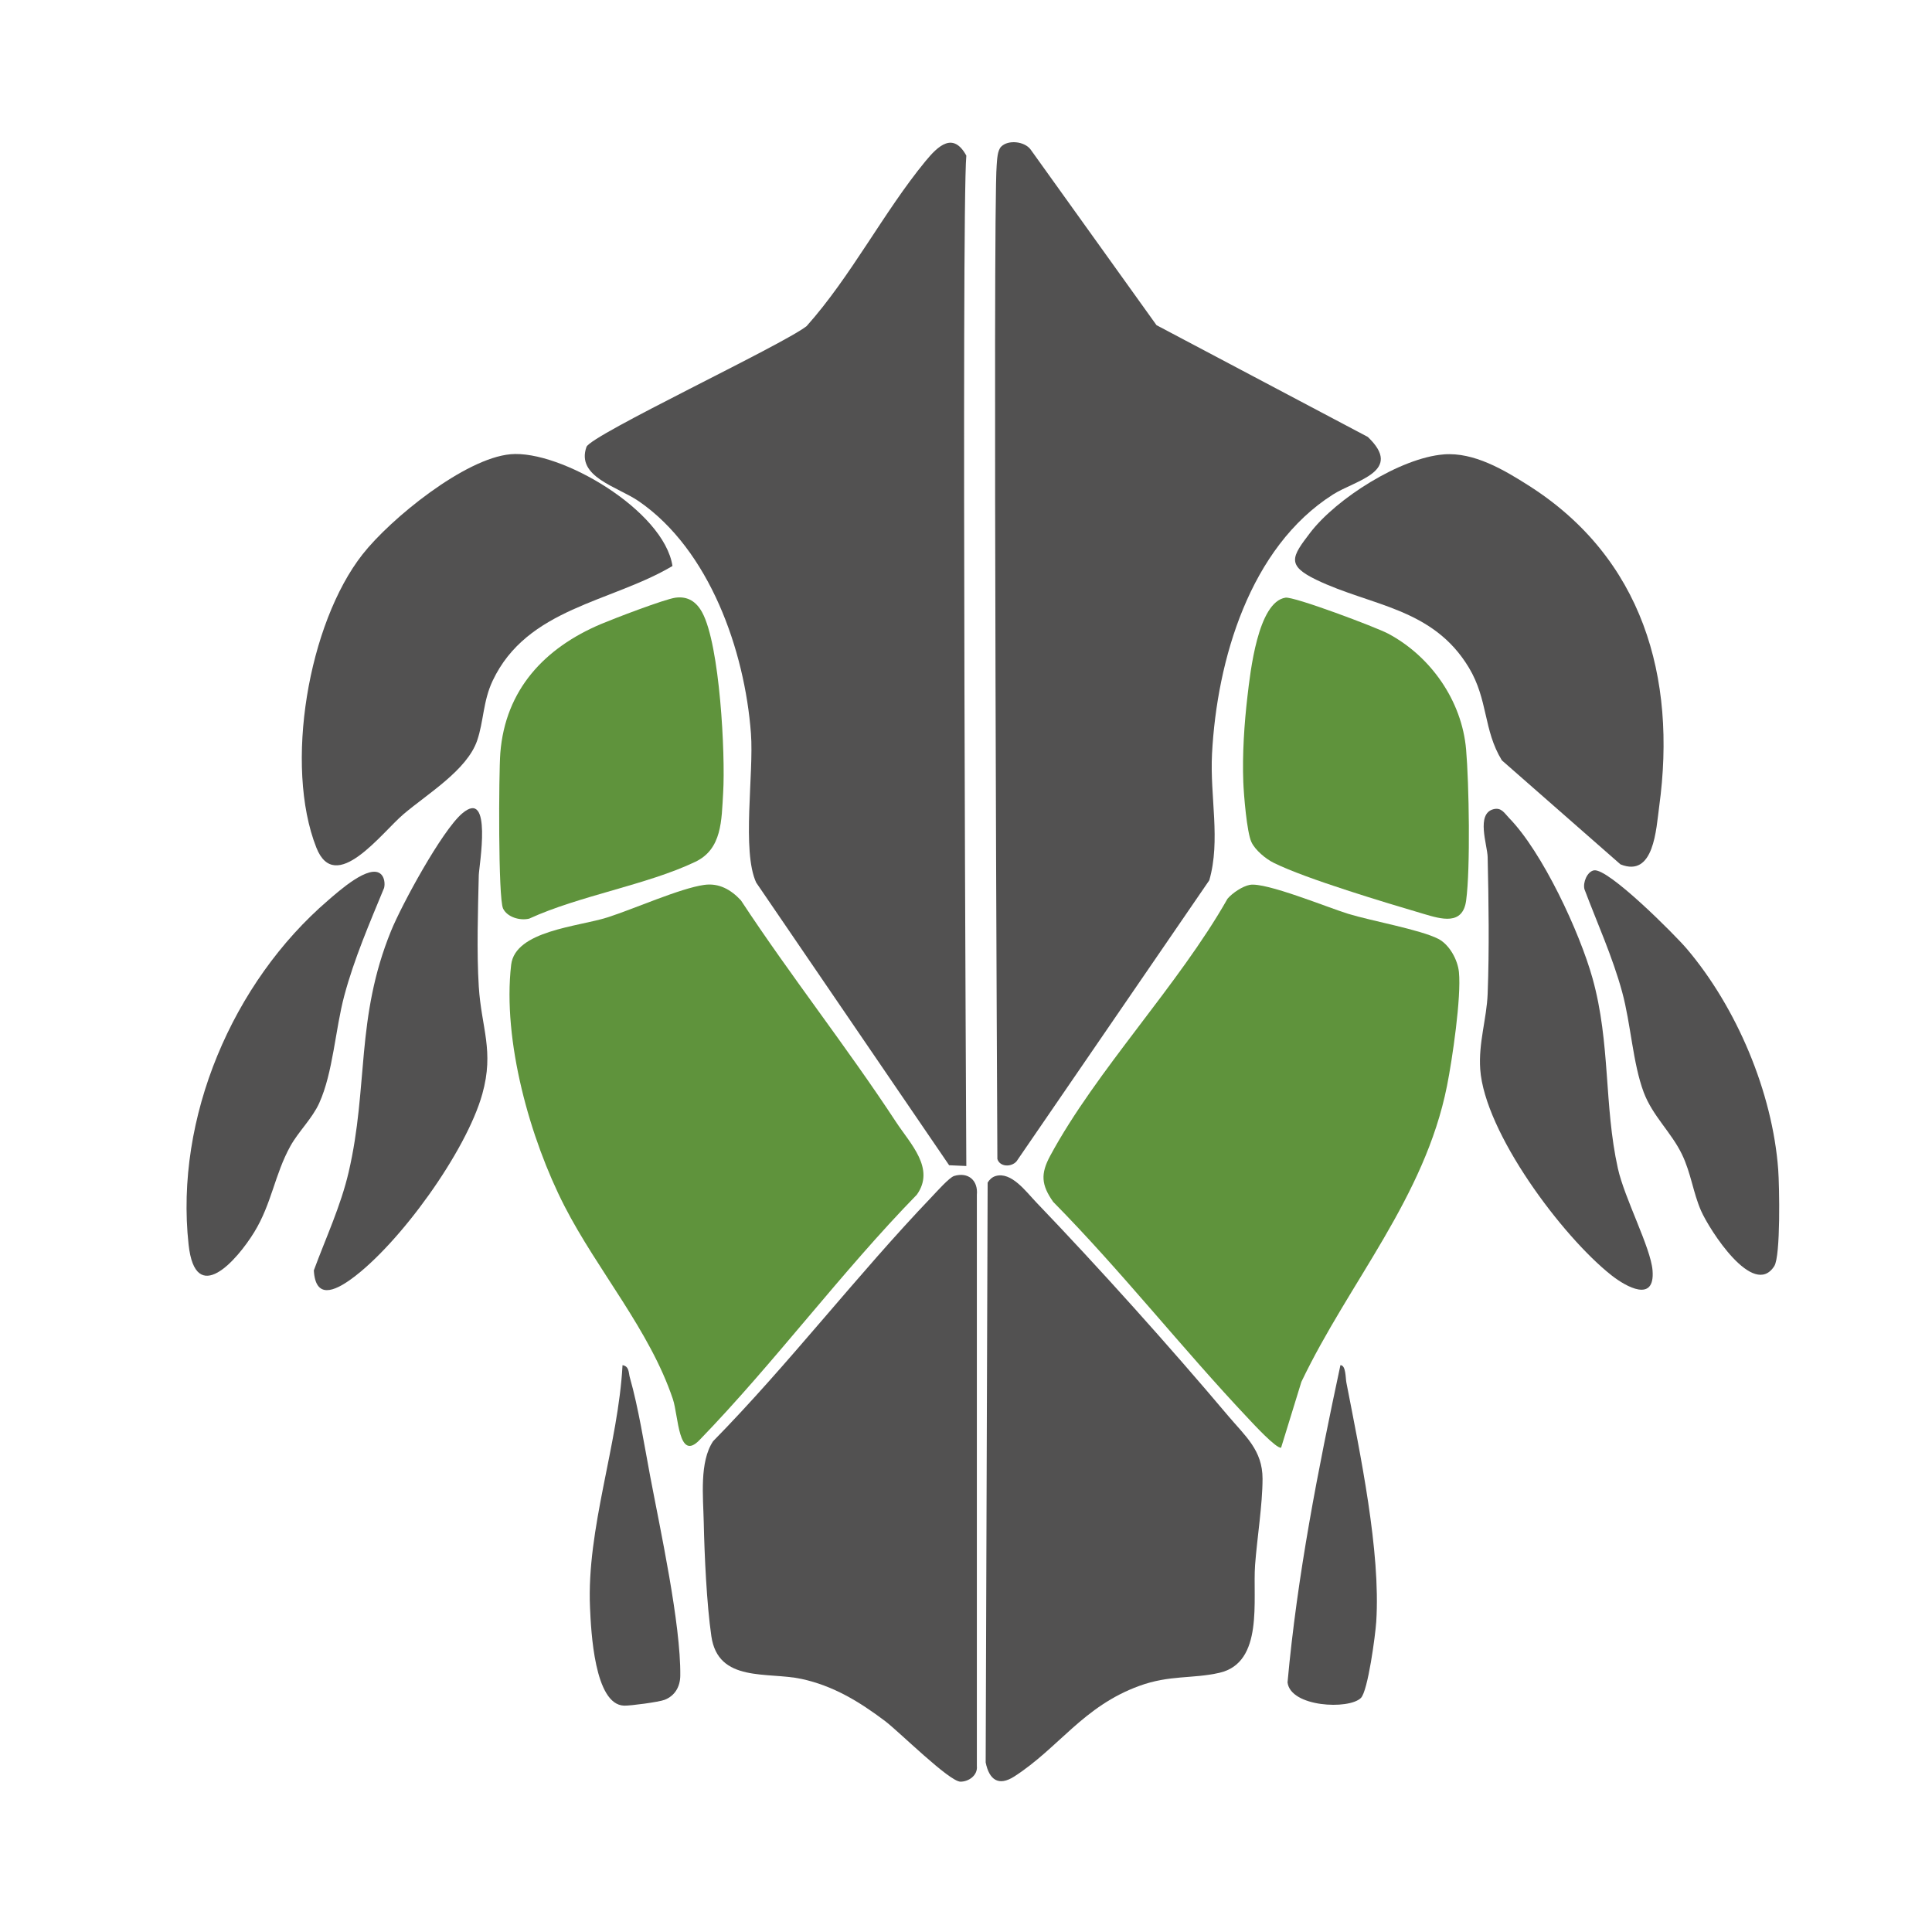 <?xml version="1.0" encoding="UTF-8"?>
<svg id="Camada_1" xmlns="http://www.w3.org/2000/svg" version="1.1" viewBox="0 0 1000 1000">
  <!-- Generator: Adobe Illustrator 29.2.1, SVG Export Plug-In . SVG Version: 2.1.0 Build 116)  -->
  <defs>
    <style>
      .st0 {
        fill: #525151;
      }

      .st1 {
        fill: #fff;
      }

      .st1, .st2 {
        display: none;
      }

      .st3 {
        fill: #5f933c;
      }
    </style>
  </defs>
  <rect class="st0" x="1178.61" width="315.87" height="257.67"/>
  <rect class="st3" x="1178.61" y="315.38" width="315.87" height="266.03"/>
  <g class="st2">
    <path class="st3" d="M345.65,61.29c34.14-5.37,86.79,19.16,116.22,36.55,13.25,7.83,23.67,13.44,25.62,30.48,2.46,21.49,2.71,84.76-.19,105.79-1.52,11.02-10.42,24.59-21.24,28.63-44.11,7.81-93.93,36.67-136.38,44.37-38.8,7.03-49.85-24.68-73.01-43.55-7.06-5.75-20.43-13.58-28.94-16.77-9.77-3.66-31.89-4.01-31.19-16.47.27-4.89,22.51-35.37,26.77-44.1,7.37-15.12,10.18-31.38,18.59-45.82,16.89-29.04,70.22-73.82,103.75-79.1Z"/>
    <path class="st3" d="M628.32,61.37c42.09-5.08,87.12,27.16,113.72,57.57,20.94,23.94,21.79,41.06,34.55,67.26,4.72,9.68,25.22,36.39,26.42,42.34,2.9,14.36-19.35,13.99-29.36,17.63-44.47,16.17-53.85,66.33-103.43,60.92-41.72-18.19-93.86-26.55-134.92-43.75-11.05-4.63-20.34-15.46-22.38-27.49-3.43-20.19-2.6-83.86-.58-105.55,1.02-10.92,5.09-19.02,13.92-25.56,19.36-14.32,78.56-40.55,102.06-43.39Z"/>
    <path class="st0" d="M319.18,58.7c-53.06,8.18-91.16,61.94-111.13,108.1-4.22,9.76-6.1,21.59-10.42,31.13-12.88,28.43-54.28,67.52-79.01,87.22-1.93,1.54-14.23,12.03-15.52,10.43l-8.41-79.9C87.09,94.58,169.32,5.54,293.27,46.18c8.01,2.63,19.94,6.95,25.9,12.52Z"/>
    <path class="st0" d="M896.8,295.58c-1.29,1.6-13.59-8.89-15.52-10.43-24.28-19.34-66.4-59.4-79.01-87.22-4.32-9.54-6.18-21.4-10.42-31.13-20.21-46.33-57.72-99.74-111.13-108.1-2.51-1.96,21.86-10.95,24.5-11.84,47.59-16.13,86.88-16.84,130.65,9.43,83.58,50.16,72.46,155.6,60.93,239.29Z"/>
    <path class="st0" d="M819.35,262.76c3.68-.83,7.45-1.12,10.94.66l61.19,44.78c11.74,38.81,44.57,90.72,48.72,129.97,2.06,19.54-4.09,78.92-8.95,98.59-5.35,21.65-24.39,13.02-36.53,2.99-40.68-33.58-87.38-145.36-91.47-197.34-.99-12.62-1.91-53.29.51-64.05,1.27-5.65,9.93-14.32,15.6-15.6Z"/>
    <path class="st0" d="M171.05,262.73c10.62-3.23,23.77,7.01,25.42,17.39,5.52,34.83-1.92,79.11-11.79,112.64-13.32,45.23-42.76,116.69-79.49,147-13.32,10.99-31.85,18.41-36.93-4.67-4.03-18.32-7.94-55.09-8.89-74.22-2.55-51.29,33.2-103.35,48.17-151.48l63.52-46.65Z"/>
    <path class="st0" d="M484.91,980.76c-5.81,5.84-14.34,1.76-18.66-4.24-9.8-13.63-27.09-53.24-33.8-70.09-17.8-44.68-28.08-96.14-30.25-144.29-.84-18.61-4.83-65.52,11.83-75.61,9.47-5.74,50.23-6.26,61.9-4.35,5.07.83,10.61,3.78,11.51,9.27l.13,278.47c-.27,3.24-.35,8.51-2.66,10.83Z"/>
    <path class="st0" d="M522.21,682.51c10.56-2.32,53.17-1.5,62.3,3.3,18.45,9.71,13.99,55.05,13.2,74.27-2.32,56.06-14.7,111.18-37.13,162.34-5.68,12.95-19.48,43.84-26.93,54.11-7.94,10.95-18.89,8.39-21.34-4.5v-276.58c-.91-6.69,3.63-11.56,9.9-12.94Z"/>
    <path class="st0" d="M472.46,285.55c5.81-2.11,13.94,5.72,14.97,11.12,2.15,11.28,1.55,62.19.09,74.8-.45,3.94-1.25,7.5-4.11,10.43-5.23,5.35-46.21,12.18-57.26,15.46-19.19,5.7-36.76,15.14-55.63,20.45-20.45-9.89-48.48-64.33-36.94-83.93,4.22-7.17,13.92-6.39,20.48-8.61,39.42-13.39,79.01-26.25,118.4-39.72Z"/>
    <path class="st0" d="M522.22,285.56l141.97,46.3c14.45,14.78-6.51,54.59-17.07,68.3-4.57,5.95-15.3,19.23-23.02,17.69-14.47-6.36-29.01-13.61-44.08-18.45-12.37-3.97-60.86-12.07-65.67-19.52-1.52-2.35-1.69-3.61-2.04-6.27-1.55-11.87-1.92-68.32.15-79.02.99-5.12,5.07-7.42,9.76-9.03Z"/>
    <path class="st0" d="M416.28,528.78c8.17-1.64,53.79-1.99,61.81-.44,7.58,1.46,8.89,8.81,9.49,15.44,2.32,25.56,2.86,85.31-.05,110.27-.48,4.12-2.31,10.53-6.28,12.42-3.88,1.85-56.49,1.99-63.26.92-10.46-1.66-16.97-11.76-17.88-21.6-1.93-20.94-2.78-80.03.23-99.7,1.28-8.4,7.49-15.62,15.93-17.32Z"/>
    <path class="st0" d="M520.09,528.71c5.6-1.68,54.36-1.41,61.8-.27,12.03,1.84,16.81,10.25,17.9,21.58,2.13,22.21,2.51,76.05-.06,97.81-.82,6.91-6.63,15.53-13.05,18.12-5.84,2.36-63.19,2.84-68.04.54s-5.89-9.64-6.33-14.45c-2.33-25.61-2.86-85.24.05-110.27.55-4.71,2.66-11.54,7.72-13.06Z"/>
    <path class="st0" d="M283.25,678.19c3.66-1.04,5.05-.07,7.99,1.68,4.81,2.87,29.17,30.41,34.11,36.54,27.66,34.33,48.66,80.12,51.98,124.63,1.58,21.2,4.6,61.82-23.9,32.21-24.07-25.01-75.87-82.34-79.74-115.57-1.5-12.84.15-60.98,4.09-72.34,1.11-3.18,1.65-6.07,5.47-7.15Z"/>
    <path class="st0" d="M711.3,678.21c4.82-1.35,8.93.73,10.44,5.44,3.59,32.49,10.3,66.94-2.62,98.11-8.46,20.41-55.46,73.63-72.65,91.49-38.41,39.91-21.79-50.86-17.1-69.04,8.31-32.22,24.31-62.14,45.18-87.8,3.91-4.81,34.2-37.49,36.75-38.2Z"/>
    <path class="st0" d="M468.32,406.29c9.2-.96,15.77-1.59,19.11,8.83-2.08,25.66,2.99,55.97.09,81.02-2.25,19.4-20.04,11.23-32.14,11.31s-29.01,2.35-41.64,2.32c-15.52-.04-21.91-3.85-29.72-16.16-6.57-10.35-10.57-20.11-8.58-32.71,4.18-26.4,68.89-52.1,92.9-54.61Z"/>
    <path class="st0" d="M520.14,406.14c21.57-6.38,98.96,28.75,104,53.03,2.9,13.96-6.81,41.96-20.26,47.35-2.83,1.13-12.66,3.09-15.73,3.15-12.44.22-29.18-2.19-41.54-2.22-12.44-.03-31.93,8.44-34.22-11.32-1.86-16.03-2.12-63.38-.07-79.1.59-4.53,3.07-9.48,7.83-10.89Z"/>
    <path class="st0" d="M649.55,550.12c1.55-13.77,9.84-31.08,17.84-42.42,3.76-5.34,34.92-41.09,38.24-42.81s6.26.74,6.26,2.12v72.72c0,8.1-12.08,29.5-17.64,36.39-3.53,4.38-36.98,34.68-39.56,35.27-2.03.46-5.14-2.35-5.14-3.09,0-17.83-1.91-41.2,0-58.18Z"/>
    <path class="st0" d="M288.01,467.01c.66-2.34,3.43-3.58,6.26-2.12,3.33,1.72,34.46,37.46,38.24,42.81,6.93,9.83,17.84,30.64,17.84,42.42v58.18c0,.74-3.11,3.55-5.14,3.09-2.58-.59-36.06-30.99-39.56-35.27-5.56-6.8-17.64-28.37-17.64-36.39v-72.72Z"/>
    <path class="st0" d="M703.01,592.99c12.84-1.96,9.88,35.2,8.7,44.22-2.21,16.89-33.53,55.12-47.5,64.69-9.88,6.77-13.77,1.82-14.78-8.29-1.46-14.6-.96-39.95,5.29-53.13,3.85-8.12,33.6-37.91,41.58-43.59,2-1.42,4.24-3.52,6.71-3.9Z"/>
    <path class="st0" d="M293.63,592.99c4.01-.99,7.05,1.81,9.96,3.9,7.26,5.2,37.33,35.04,40.94,42.15,6.32,12.43,8.29,45.14,5.75,58.54-1.65,8.68-8.08,8.8-14.6,4.32-7.67-5.28-38.66-40.62-42.47-48.94-6.02-13.16-6.78-34.53-5.32-48.94.43-4.28.43-9.73,5.74-11.03Z"/>
    <path class="st0" d="M952.91,433.76c-1.08-10.68-6.65-26.97-10.35-37.44-3.49-9.87-16.33-31.85-16.73-39.41-.26-4.92,2.98-3.89,6.3-2.11,14.63,7.87,32.98,43.76,37.99,59.66,12.2,38.74,16.56,79.36-12.05,111.74-1.76.78-5.17-2.47-5.17-3.11,0-27.63,2.69-62.79,0-89.35Z"/>
    <path class="st0" d="M46.98,523.11c-.32,1.11-3.38,3.72-5.17,3.11-28.3-32.44-24.24-73.02-12.05-111.74,5.01-15.9,23.36-51.79,37.99-59.66,3.32-1.79,6.56-2.81,6.3,2.11-.4,7.57-13.24,29.53-16.73,39.41-3.39,9.59-10.35,30.2-10.35,39.52v87.27Z"/>
    <path class="st0" d="M799.15,395.32c3.65-.7,4.19.9,5.78,3.57,5.44,9.16,11.16,32.34,16.1,44.15,8.08,19.3,17.28,38.15,25.93,57.19-1.61,2.97-5.41.36-7.39-.92-10.77-7.02-40.42-57.65-40.42-69.7v-34.28Z"/>
    <path class="st0" d="M200.74,395.32v34.28c0,11.76-29.76,62.75-40.42,69.7-1.98,1.29-5.78,3.89-7.39.92,8.65-19.04,17.85-37.89,25.93-57.19,4.95-11.81,10.66-35,16.1-44.15,1.59-2.67,2.13-4.27,5.78-3.57Z"/>
  </g>
  <path class="st0" d="M203.1-834.24c39.93-.23,103.28,50.86,121.55,84.84,8.72,16.23,12.23,34.72,21.85,52.28,3.91,7.14,21.66,30.6,22.3,35.08,2.02,14.12-16.28,12.63-25.99,16.21-10.19,3.76-17.72,7.39-26.74,13.5-26.11,17.7-42.3,57.46-80.81,50.71-42.91-7.52-94.31-37.55-139.04-45.25-12.13-5.13-21.98-18.13-23.77-31.3-2.85-20.92-2.6-82.22-.19-103.6,2.67-23.74,22.13-31.65,40.94-41.66,22.84-12.15,64.37-30.67,89.9-30.81Z"/>
  <path class="st0" d="M-86.99-834.37c27.41-1.46,94.87,27.91,117.61,44.36,7.93,5.74,15.05,13.77,16.28,23.96,2.59,21.56,2.69,88.76-.24,109.99-4.3,31.25-33.29,31.16-56.5,38.81-29.93,9.86-77.75,30.61-106.31,35.62-41.31,7.25-62.26-46.41-99.67-61.5-10.54-4.25-35.74-4.96-33.51-18.64.9-5.49,21.64-32.84,26.18-41.72,8.22-16.08,11.06-32.89,19.72-48.05,18.85-33.02,77.57-80.77,116.44-82.84Z"/>
  <path class="st0" d="M464.06-593.38c-30.23-23.31-65.34-51.95-86.42-84.05-14.43-21.96-18.58-47.52-31.06-70.6-20-37-58.49-82.71-102.77-86.81,7.55-8.19,23.29-12.16,34.39-15.36,51.65-14.92,93.35-11.46,136.99,20.86,71.42,52.9,60.33,158.31,48.87,235.97Z"/>
  <path class="st0" d="M-124.7-839.04c.52,5.64.08,3.43-3.19,4.17-52.73,11.93-90,62.55-110.09,110.22-4.38,10.39-5.69,21.39-10.54,31.82-11.48,24.71-65.72,80.54-88.96,95.3-2.61,1.66-4.12,2.68-7.48,2.04l-8.56-83.56c.78-63.09,12.22-122.49,69.32-157.48,55.26-33.85,101.71-23.75,159.5-2.5Z"/>
  <path class="st0" d="M459.24-582.21c17.43,53.33,52.47,103.71,49.29,161.42-.95,17.23-4.67,58.19-8.93,73.67-6.98,25.35-33.99,6.46-45.14-4.73-36.72-36.83-80.65-140.34-85.67-191.78-1.31-13.39-1.97-55.21.47-67.27,1.93-9.52,14.95-21.83,24.82-17.42l65.16,46.1Z"/>
  <path class="st0" d="M-273.56-629.09c9.94-2.76,22.75,9.69,23.94,19.78,9.09,76.87-28.84,195.96-81.56,253.17-12.9,14-43.43,38.44-49.67,5.13-3.72-19.88-7.79-55.8-8.69-76.02-2.24-50.13,34.51-106.32,49.94-153.55l66.04-48.5Z"/>
  <path class="st3" d="M82.27-603.66l147.7,48.48c6.62,7.95,2.56,22.69-.02,31.59-3.57,12.33-27.17,57.08-41.77,54.81-31.02-19.59-68.29-21.55-101.1-32.47-9.42-3.14-13.56-3.63-14.86-14.79-1.8-15.43-1.83-56.7,0-72.1.82-6.9,3.91-12.07,10.06-15.52Z"/>
  <path class="st3" d="M-107.17-556.78l144.02-46.82c2.15.33,6.79,3.04,8.03,4.77,6.07,8.48-.18,73.58,1.51,88.66-1.69,3.95-5.08,6.43-8.94,8.01-13.6,5.56-36.17,7.48-51.54,12-9.25,2.72-53.18,21.86-56.15,21.41-10.01-1.53-27.92-30.73-32.21-39.94-5.53-11.88-15.31-37.52-4.73-48.09Z"/>
  <path class="st3" d="M84.36-357.84c8.62-1.93,44.89-1.56,54.43-.27,15.82,2.15,23.78,12.83,24.55,28.4,1.16,23.42,1.34,58.91.07,82.48-1.02,18.94-6.18,31.12-26.47,33.03-10.34.97-43.85,1.61-52.98-.13-4.69-.89-8.81-5.91-11.26-9.92l-.48-118.21c.15-7.02,5.15-13.82,12.15-15.39Z"/>
  <path class="st3" d="M-21.5-357.8c9.58-1.74,44.78-1.9,54.46-.37,5.62.89,10.84,4.8,13.45,9.85l.48,120.32c-.15,4.9-2.19,10-6.9,12.16-5.59,2.56-53.73,2.68-61.84,1.43-6.78-1.05-17.26-7.86-19.31-14.58l-.81-109.05c1.57-10.25,10.53-17.96,20.47-19.77Z"/>
  <path class="st3" d="M80.12-480.68c22.08-6.45,100.73,28.38,106.06,51.88,3.47,15.3-7.03,46.34-22.79,50.44-10.28,2.67-67.54,2.66-79.59,1.11-7.12-.91-10.75-4.6-11.65-11.65-1.95-15.19-1.98-65.56,0-80.7.6-4.61,3.11-9.67,7.97-11.08Z"/>
  <path class="st3" d="M44.22-478.51c2.78,2.77,2.46,9.37,2.71,13.18,1.39,20.5,1.7,54.03,0,74.3-.99,11.8-1.96,12.77-13.76,13.76-12.03,1.01-70.99,1.53-78.97-1.69-9.27-3.74-21.35-27.87-21.88-37.52-1.08-20.02,16.02-31.6,31.28-40.94,13.23-8.1,68.79-32.89,80.62-21.1Z"/>
  <path class="st0" d="M-61.76-942.35c28.38-7.28,29.47,27.45,36.55,47.21,7.65,21.34,31.96,53.44-11.36,49.47-30.75-2.82-99.52-15.05-128.81-23.66-13.72-4.03-17.02-11.38-4.51-20.19,29.57-20.8,76.61-33.08,108.13-52.82Z"/>
  <path class="st0" d="M294.09-887.24c9.22,17.2-8.12,17.22-20.23,19.98-32.73,7.45-87.82,19.42-120.08,21.8-38.65,2.86-16.44-27.49-10-45.99,9.85-28.27,8.16-61.49,46.4-47.53,34.04,12.44,69.44,38.4,103.91,51.73Z"/>
  <path class="st0" d="M-92.94-273.57c-3,.23-5.62.23-8.43-1.1-1.9-.9-28.94-24.41-31.86-27.44-27.26-28.21-26.35-73.03-23.35-110.29.51-6.33.51-11.77,8.64-8.43,13.07,18.89,35.31,35.65,45.56,56.11,1.94,3.87,9.45,23.75,9.45,26.56v64.6Z"/>
  <path class="st0" d="M275.58-421.83v77.3c0,4.51-8.13,22.22-11.01,27.11-4.76,8.05-38.31,41.49-45.48,43.52s-6.76-4.37-7.15-9.1c-4.88-58.89,5.8-85.08,45.61-126.15,4.89-5.05,10.62-13.32,18.03-12.68Z"/>
  <path class="st0" d="M-17.75-995.75c2.41.02,27.2,32.63,30.32,37.42,22.43,34.52,28.15,84.93,44.44,123,.69,16.64-11.58,20.99-22.5,7.54-23.93-29.49-54.25-93.34-57.53-130.97-.52-5.99-2.04-37.04,5.26-36.99Z"/>
  <path class="st0" d="M142.14-993.69c2.7,2.74.6,35.06-.24,41.07-4.99,35.58-32.64,94.59-55.19,122.72-10.25,12.78-20.85,15.02-24.64-3.34,14.71-34.87,21.11-79.32,37.7-112.8,3.64-7.34,27.48-41.05,32.89-45.47,2.35-1.92,8.22-3.45,9.48-2.18Z"/>
  <path class="st0" d="M-150.73-290.23c2.76-.76,4.4-.42,6.92.75,1.43.67,20.36,18.25,23.37,21.16,12.59,12.15,25.39,23.71,27.51,42.38.75,6.61.9,41.51-1.06,45.54-3.99,8.2-11.2,3.55-15.97-.98-18.72-17.81-43.99-43.74-46.48-70-.78-8.17-2.68-36.53,5.71-38.85Z"/>
  <path class="st0" d="M266.54-290.24c6.37-.97,8.42,3.72,9.15,9.15,1.88,14.13.54,39-5.4,51.98-3.43,7.51-36.4,45.16-43.29,49.88-23.28,15.96-15.39-45.96-11.1-57.68,4.83-13.2,32.13-41.04,43.81-49.36,2.04-1.45,4.33-3.59,6.84-3.97Z"/>
  <path class="st0" d="M521.26-360.41v-94.25c0-26.22-23.89-54.1-27.44-74.25-2.28-12.96,14.38,1.83,16.83,4.37,27.46,28.51,47.77,101.85,32.86,138.72-2.82,6.97-14.39,31.42-22.25,25.4Z"/>
  <path class="st0" d="M-402.16-361.47c-.32,1.13-3.45,3.79-5.27,3.17-3.62-.76-16.42-27.58-18.11-32.74-11.33-34.52,6.71-99.01,29.78-127.11,2.57-3.13,21.02-24.09,23.26-12.7.43,2.18-16.53,32.76-19.13,40.14-3.97,11.31-10.53,33.14-10.53,44.53v84.72Z"/>
  <path class="st0" d="M364.53-491.72h6.32s42.34,104.86,42.34,104.86c-3.42,4.17-2.26,2.61-5.29,1.13-12.31-6.05-43.37-60.31-43.37-73.16v-32.83Z"/>
  <path class="st0" d="M-245.43-491.72v34.95c0,11.88-31.36,66.41-42.33,72.05-3.69,1.9-4.02.4-6.34-2.15,9.92-18.12,18.38-37.17,26.36-56.21,5.04-12.04,10.87-35.67,16.42-45,1.62-2.72,2.17-4.36,5.89-3.64Z"/>
  <path class="st1" d="M671.79,167.09c-6.06-3.11-14.68-4.42-19.86-9.93-1.01-1.07-5.78-10.4-7.8-12.64,3.92-3.61,20.97-23.57,24.41-22.96l22.97,22.97-19.72,22.57Z"/>
  <path class="st0" d="M518.26,75.85c3.59-3.6,12.06-2.73,15.2,1.56l65.15,90.9,109.36,57.84c18.71,17.86-6.22,22.33-17.97,29.77-43.12,27.35-60.13,85.76-62.66,134.27-1.15,22.16,4.56,44.71-1.42,65.46l-99.76,145.46c-2.7,3.06-8.57,2.99-9.92-1.19,0,0-2.44-489.89-.36-514.41.25-2.89.31-7.61,2.38-9.68Z"/>
  <path class="st0" d="M500.18,603.52l-8.91-.39-99.86-146.29c-7.54-16.26-1.17-56.25-2.72-77.16-3.19-43.05-21.47-95.08-58.09-120.26-10.98-7.55-32.51-12.52-27.05-28.09,2.15-6.14,101.52-52.75,113.95-62.53,22.95-25.68,39.89-59.05,61.46-85.3,6.68-8.13,14.4-15.38,21.21-2.95-2.61,29.14,0,522.98,0,522.98Z"/>
  <path class="st3" d="M646.87,458.01c8.21-1.54,40.42,11.76,51.05,15.01,12.07,3.69,37.19,8.15,46.52,12.93,5.78,2.96,10.07,10.85,10.7,17.21,1.29,13-3.43,45.15-6.18,58.92-11.55,57.9-50.59,101.36-75.36,153.15l-10.51,34.1c-2.53.51-14.25-12.22-16.72-14.83-34.58-36.59-65.84-76.52-101.24-112.41-6.2-8.8-6.59-14.51-1.54-23.87,23.82-44.17,66.51-88.43,91.76-133.02,2.53-3,7.79-6.49,11.52-7.19Z"/>
  <path class="st3" d="M364.5,458.02c7.69-1.07,13.87,2.48,19,8,25.62,38.97,54.74,75.8,80.31,114.76,7.41,11.29,20.39,24.04,10.75,37.58-39.15,40.11-73.75,87.03-112.57,127.08-10.92,11.26-10.78-12.54-13.71-21.26-11.99-35.7-39.01-66.55-56.12-99.94-17.81-34.75-32.13-85.63-27.59-124.83,2.05-17.71,34.7-19.75,49.77-24.54,13.6-4.33,37.72-15.12,50.16-16.85Z"/>
  <path class="st0" d="M515.31,608.72c8.16-2.42,15.72,8.04,21.02,13.57,32.59,33.98,69.01,74.56,99.37,110.56,8.8,10.44,17.8,17.74,17.79,32.55-.01,13.44-2.84,30.83-3.86,44.6-1.33,18.02,4.65,50.55-18.47,55.84-13.88,3.18-25.73,1.03-41.51,6.79-29.06,10.61-41.49,31.92-64.61,46.84-8.19,5.28-13.03,1.75-14.86-7.22l1.02-300.14c.95-1.56,2.34-2.87,4.11-3.39Z"/>
  <path class="st0" d="M493.84,608.68c7.37-2.19,12.5,2.32,11.78,9.79v295.61c.54,4.74-4.13,8.12-8.48,8.11-5.81-.02-31.89-26-39.05-31.39-13.27-9.99-26.71-18.22-43.23-21.79-17.57-3.8-43.15,2.08-46.66-22.08-2.44-16.77-3.58-42.02-3.95-59.21-.28-13-2.3-31.06,4.85-41.75,39.57-40.33,74.19-85.71,113.17-126.48,2.38-2.49,9.11-10.07,11.57-10.8Z"/>
  <path class="st0" d="M264.23,235.11c25.91-2.3,79.45,29.12,83.84,57.85-31.83,18.9-75.22,21.65-93.08,59.4-4.98,10.52-4.63,21.09-8.03,30.98-5.27,15.33-25.75,27.56-38.1,38.07-11.37,9.66-35.3,42.2-45.12,17.31-16.7-42.33-4.27-115.94,23.94-151.82,14.5-18.45,52.9-49.68,76.56-51.78Z"/>
  <path class="st0" d="M747.27,235.19c15.66-1.23,31.21,8.01,44.08,16.2,58.74,37.4,76.61,98.96,67.45,166.02-1.59,11.61-2.64,37.02-20.05,29.98l-61.38-53.83c-9.63-15.69-7.07-31.33-17.06-47.96-18.71-31.13-50.79-31.89-78.98-45.5-15.56-7.52-12.75-11.86-3.2-24.34,13.6-17.77,46.75-38.81,69.14-40.56Z"/>
  <path class="st3" d="M349.64,309.36c6.43-.86,10.82,2.13,13.82,7.65,9.15,16.85,12.04,73.45,10.84,93.35-.86,14.27-.54,29.12-14.43,35.73-25.06,11.95-59.99,17.49-85.95,29.39-4.79,1.18-11.39-.75-13.54-5.24-2.57-5.38-2.23-70.07-1.42-80.46,2.59-32.85,22.94-54.44,52.12-66.78,6.72-2.84,32.9-12.88,38.55-13.64Z"/>
  <path class="st3" d="M665.37,309.35c4.42-.69,46.89,15.3,53.12,18.61,22.06,11.74,38.18,34.75,40.36,59.96,1.52,17.48,2.28,61.59.02,78.19-1.76,13-12.83,9.64-21.98,6.93-19.72-5.84-60.52-18-77.6-26.43-4.15-2.05-9.59-6.56-11.55-10.74-2.38-5.08-3.96-24.43-4.21-31.08-.55-14.29.49-30.24,2.16-44.44,1.44-12.24,5.33-48.77,19.68-51Z"/>
  <path class="st0" d="M773.08,418.83c4.11-1.02,5.67,2.16,7.96,4.5,17.34,17.71,36.59,59.15,43.26,83.06,9.36,33.6,5.85,65.6,13.11,98.36,3.45,15.59,17.01,40.98,17.95,52.84,1.33,16.82-13.54,8.58-21.27,2.5-25.48-20.08-65.66-73.89-67.93-106.69-.94-13.69,3.35-26.1,3.85-39.01.88-22.72.52-47.94,0-70.75-.14-6.27-6.16-22.52,3.07-24.81Z"/>
  <path class="st0" d="M239.16,421.09c15.96-13.7,8.76,27.44,8.66,31.84-.43,18.15-1.12,39.87,0,57.75,1.34,21.43,8.08,33.14,1.83,55.55-8.29,29.76-42.9,77.66-67.76,95.73-8.92,6.48-18.61,10.5-19.45-4.41,6.21-16.83,13.94-33.32,18.03-50.89,10.26-44.1,3.55-79.72,21.94-124.82,5.58-13.68,26.29-51.77,36.75-60.75Z"/>
  <path class="st0" d="M197.28,452.55c1.66,1.66,2.08,4.74,1.53,7.03-7.5,18.19-15.47,36.62-20.58,55.68-4.73,17.65-5.8,39.81-13.01,55.72-3.62,7.98-10.75,14.72-14.92,22.24-8.11,14.63-9.67,29.79-18.68,44.49s-30.45,39.02-34.01,6.46c-7.17-65.62,22.8-135.73,72.23-178.17,5.19-4.46,21.59-19.29,27.43-13.44Z"/>
  <path class="st0" d="M825.01,450.49c7.36-1.35,42.06,33.52,48.06,40.59,25.83,30.42,44.37,74.29,47.33,114.3.63,8.57,1.3,44.7-2.03,49.94-10.8,17-33.63-18.9-37.89-28.6-4.14-9.41-5.16-19.36-9.86-29.15-5.51-11.47-15.24-19.94-19.83-32.18-5.67-15.12-6.63-35.3-11.18-51.99-4.97-18.2-12.86-35.54-19.5-53.14-.9-3.45,1.4-9.12,4.91-9.77Z"/>
  <path class="st0" d="M322.22,706.6c3.57.65,3.06,3.88,3.79,6.41,4.4,15.4,7.45,34.81,10.47,50.83,5.27,27.94,15.93,76.65,15.63,103.49-.06,5.61-2.7,10.38-8.1,12.49-2.93,1.15-17.76,3.12-20.98,3.02-15.4-.46-17.11-38.73-17.64-50.76-1.81-40.97,14.63-84.38,16.83-125.49Z"/>
  <path class="st0" d="M704.4,878.86c-6.25,6.2-36.47,4.73-37.97-8.06,5.02-55.38,15.77-109.95,27.37-164.19,2.86-.03,2.61,6.54,3.08,8.97,7.1,36.64,17.83,87.41,15.46,123.83-.45,6.96-4.3,35.84-7.93,39.44Z"/>
  <path class="st0" d="M-883.03-916.12"/>
  <path class="st3" d="M-971.99-753.27c9.27-2.77,15.24,1.83,19.57,9.49,15.05,26.59,34.03,94.05,42.38,125.48,28.34,106.61,23.66,173.83-9.68,277.27-6.99,21.68-6.84,51.38-33.42,57.96-39.89,9.89-48.4-45.5-54.7-73.3-30.49-134.59-7.95-254.99,26.46-385.78,1.06-3.71,5.73-10.04,9.38-11.13Z"/>
  <path class="st3" d="M-1307.68-753.3c9.39-2.07,16.69,2.36,19.26,11.65,35.81,136.52,65.83,298.27,13.02,434.76-13.21,34.14-53.44,33.04-65.88-1.41-40.51-112.21-49.16-196.54-17.6-313.34,9.57-35.41,24.12-82.59,39.08-115.73,2.72-6.04,4.97-14.35,12.11-15.92Z"/>
  <path class="st3" d="M-1040.48-455.23c3.24,2.14,1.46,33.58,1.91,40.08,2.1,30.11,6.86,65.71,15.43,94.61,14.73,49.67,51.83,76.94,55.39,132.98,4.3,67.77-85.66,77.4-100.17,18.11-4.3-17.59-6.58-51.28-7.96-70.37-4.9-67.41.58-133.14,22.92-197.15,1.54-4.41,5.63-22.79,12.48-18.26Z"/>
  <path class="st3" d="M-1229.75-455.22c3.4-1.07,4.56.51,6.14,3.15,3.08,5.13,10.76,33.33,12.89,41.2,20.24,74.83,19.61,144.94,9.84,221.41-.71,5.57-1.23,13.26-2.29,18.22-13.03,60.84-105.4,53.42-100.24-18.18,4.06-56.33,41.04-82.35,55.4-132.99,9.44-33.32,13.09-69.45,15.43-103.94.38-5.6-1.98-27.36,2.84-28.88Z"/>
  <path class="st0" d="M-1149.08-703.75c-2.96,2.95-10.23,3.13-13.69.59-1.59-1.17-14.43-25.61-16.68-29.94-31.13-60.12-51.5-147.71-43.79-215.47.95-8.32,7.66-19.12,16.25-21.06,6.29-1.42,45.23-1.56,51.78-.34,3.96.74,7.65,4.39,8.39,8.39l.12,248.1c-.24,2.89-.32,7.67-2.38,9.73Z"/>
  <path class="st0" d="M-1119.35-969.65c4.68-1.38,49.71-1.22,55.19.02,8.41,1.9,13.74,11.07,14.47,19.1,7.17,78.56-12.68,173.32-54.56,240.31-6.57,10.5-15.92,14.8-20.22.47l1.01-256.56c.95-1.6,2.3-2.81,4.11-3.35Z"/>
  <path class="st0" d="M-1178.49-380.64c-4.07.68-5.21-2.59-6.52-5.59-17.59-40.45-25.08-93.63-41.82-135.37l-16.85-175.45c-.52-6.67,6.9-11.01,12.03-6.23,16.49,27.75,40.69,53.58,56.95,81.06,5.79,9.79,9.57,18.62,10.9,30.12l-14.69,211.47Z"/>
  <path class="st0" d="M-1037.32-704.9c10.02-3.03,8.5,8.85,8.12,15.67-2.71,49.3-7.93,113.47-15.21,161.96-6.87,45.77-32.9,96.12-42.55,142.1-2.84,7.52-6.86,5.4-7.67-1.9-1.55-13.92-.77-30.67-1.8-44.83-3.28-45.25-9.7-93.03-11.15-138.06-.44-13.69-1-27.69,4.13-40.59,7.27-11.45,60.4-92.61,66.13-94.34Z"/>
  <path class="st3" d="M-864.18-580.19c7.59-2.4,8.6,16.52,9.65,22.02,17.45,90.82,9.83,243.19-28.93,328.01-4.32,9.46-23.62,45.61-31.93,48.27-8.23,2.64-18.25-.75-20.22-9.82-4.13-19.01-2.87-44.26,3.79-62.58,11.06-30.42,29.48-60.53,40.14-92.29,16.57-49.38,22.78-107.99,24.77-159.88.81-21.18-2.49-47.1-.17-67.31.25-2.18.43-5.64,2.91-6.42Z"/>
  <path class="st3" d="M-1399.46-583.93c3.38-.76,7.04,5.23,6.66,8.37-6.73,77.9-6.84,159.95,16.58,235.06,15.53,49.81,47.73,92.62,35.08,146.93-4.4,18.91-21.53,12.1-30.63-.3-56.99-77.69-55.27-257.6-39.27-349.38,1.09-6.27,6.95-39.64,11.57-40.68Z"/>
  <path class="st0" d="M-960.8-965.89c38.07-8.76,31.03,51.22,22.48,72.83-8.07,20.4-47.35,64.17-63.87,81.61-4.92,5.19-20.18,22.84-23.29,6.45-1.29-6.79-.6-25.83-.03-33.5,1.76-23.41,11.22-54.12,22.04-74.94,5.78-11.12,31.5-49.87,42.67-52.44Z"/>
  <path class="st0" d="M-1324.51-965.89c10.1-2.32,16.79.1,23.93,6.99,22.45,21.68,43.2,63.35,49.99,93.62,3.26,14.52,7.53,46.44,4.96,60.33-1.61,8.71-11.37,7.01-16.79,1.85-13.46-12.81-62.54-70.46-69.37-85.43-7.4-16.21-15.75-72.06,7.27-77.36Z"/>
  <path class="st0" d="M-865.13-601.65c-1,3.5-7.87,4.26-8.97-.36-24.07-72.36-55.78-141.89-87.14-211.28-6.11-23.76,18.95-39.71,27.32-59.51,2.43-.69,4.73-.76,6.34,1.59,2.65,3.84-.02,52.36,1.73,63.55,7.63,48.8,60.71,130.25,60.71,176.16,0,6.77,1.38,25.04,0,29.84Z"/>
  <path class="st0" d="M-1338.88-873.04c3.31-.5,4.08-.08,6.45,1.94,3.06,2.62,22.83,32.05,24.96,36.59,2.14,4.57,4.27,10.91,3.69,15.99-30.8,71.28-63.65,141.75-88.79,215.38-5.21,9.21-9.08,1.48-9.82-5.87-4.91-48.45,43.12-135.64,57.98-184.71,1.4-4.64,5.53-18.72,5.53-22.44v-56.89Z"/>
  <path class="st0" d="M1221.44-902.39c41.98-1.93,35.48,13.43,37.42,46.63,3.62,62.03,5.31,218.3-57.51,253.44-52.23,29.22-114.09-1.92-138.26-52.12l-.03-160.2c32.18-55.52,95.52-84.87,158.38-87.75Z"/>
  <path class="st0" d="M869.7-902.5c6.52-1.36,28.94.56,36.57,1.45,55.41,6.45,109.08,35.39,138.91,83.17l.42,165.29c-24.41,49.77-84.83,78.31-136.63,50.49-45.86-24.63-57.16-121.57-59.2-168.43-1.4-32.12-2.72-83.84,2.04-114.73,1.14-7.42,10.9-15.8,17.9-17.25Z"/>
  <path class="st3" d="M1180.66-573.2c17.61-2.91,22.34,13.63,24.28,26.75,16.17,109.37,3.64,266.94-12.99,377.04-1.33,8.81-3.62,37.67-10.88,40.93-8,3.59-13.11-.22-16.98-6.99-10.55-18.47-45.5-107.14-47.53-126.43-.95-9.09.24-18.47-.3-27.6l48.68-269.63c1.27-6.12,9.93-13.1,15.71-14.06Z"/>
  <path class="st3" d="M926.19-129.85c-4.2-3.92-8.27-40.2-9.46-48.82-15.29-110.18-25.21-244.66-13.21-355.05,1.34-12.31,1.49-30.29,13.09-36.86,12.35-6.99,27.12,1.5,28.91,15.19,12.72,81.08,32.08,161.36,44.38,242.47,2.09,13.75,5,26.1,4.37,40.22-1.24,27.66-33.01,106.32-46.62,132.89-1.58,3.09-4.24,9.97-7.12,11.38-3.6,1.76-11.42,1.31-14.35-1.42Z"/>
  <path class="st3" d="M875.21-587.94c9.8-2.93,19.22,3.37,19.19,13.4-4.68,61.05-11.91,122.15-14.92,183.33-3.66,74.36,3.03,132.96-22.19,205.44-2.82,8.1-14.09,39.59-20.42,42.49-16.07,7.36-17.53-12.33-19.75-22.76-7.36-34.53-13.25-77.3-17-112.54-7.82-73.34,4.16-109.56,25.18-177.92,10.5-34.14,26.15-91.38,41.11-121.75,1.62-3.28,5.31-8.65,8.81-9.69Z"/>
  <path class="st3" d="M1225-587.93c18.63-4.28,21.31,17.99,26.47,31.95,18.93,51.13,61.25,167.96,62.88,218.45,1.44,44.47-11.94,122.75-20.94,167.78-1.34,6.71-2.68,21.97-7.93,25.37-17.82,11.53-27.78-26.81-32.23-39.56-24.64-70.47-18.79-123.76-22.19-196.18-2.84-60.41-13.07-123.65-14.86-183.15-.27-8.99-2.04-22.18,8.79-24.67Z"/>
  <path class="st0" d="M792.04-411.07c-3.11,2.29-7.84,2.08-9.45-1.86-9.3-104.34-4.56-213.15,35.66-311.07,5.85-5.56,9.44-2.08,12.16,4.28,8.52,19.87,30.16,96.32,28.67,115.64-1.06,13.66-11.82,39.57-16.6,53.72-15.8,46.72-35.39,92.28-50.44,139.28Z"/>
  <path class="st0" d="M1281.49-724.82c9.07-9.7,17.56,19.75,19.95,26.35,26.13,72.16,33.08,166.05,29.65,242.54-.45,9.94-1.4,32.02-3.92,40.49-.91,3.07-1.64,4.98-4.69,6.53-3.32.54-6.13-4.82-7.2-7.31-24.46-56.99-40.92-124.16-63.69-182.45-.56-43.2,18.36-85.09,29.89-126.16Z"/>
  <path class="st0" d="M1208.87-967.71c-.08,19.21,3.25,47.25-21.73,51.37-10.12,1.67-18.99.52-30.1,3.21-32.93,7.95-55.42,34.07-80.88,54.29-4.8,3.1-13.49-4.2-13.49-8.01v-100.86h146.2Z"/>
  <path class="st0" d="M1046.01-967.71v104.56c0,4.15-8.7,5.16-12.87,3.63-7.1-2.6-29.34-25.92-38.06-32.28-27.55-20.1-37.87-19.93-70.08-24.3-8.96-1.21-23.34-9.27-23.34-19.23v-29.61c0-.56-2.34-1.42-1.85-2.78h146.2Z"/>
  <path class="st3" d="M1023.35-593.58c10.61-1.77,10.03,7.41,9.69,15.41-3.19,74.93-17.63,152.15-20.51,227.48-2.57,14.56-11.34,15.13-14.14-.33-6.27-34.73-8.13-72.89-13.76-108.38-5.05-31.8-11.55-63.22-18.31-94.67.42-6.04,5.39-14.17,10.28-17.62,2.74-1.93,44.2-21.47,46.75-21.89Z"/>
  <path class="st3" d="M1082.51-593.62c2.12-.57,4.12-.32,6.11.54,15.76,12.66,53.81,15.56,55.04,39.45-16.56,69.01-25.06,139.68-33.19,210.17-13.6,11.63-13.35-12.13-14.46-21.88-7.36-64.24-15.94-141.42-18.5-205.43-.25-6.24-2.15-20.91,5.01-22.86Z"/>
  <path class="st0" d="M890.56-967.71c1.73,33.61,15.89,54.61-30.65,50.08-19.73-1.92-13.91-35.18-17.47-50.08h48.12Z"/>
  <path class="st0" d="M1268.09-967.71c-5.01,14.18,1.46,48.19-17.47,50.08-45.33,4.51-34.66-15.75-30.64-50.08h48.12Z"/>
</svg>